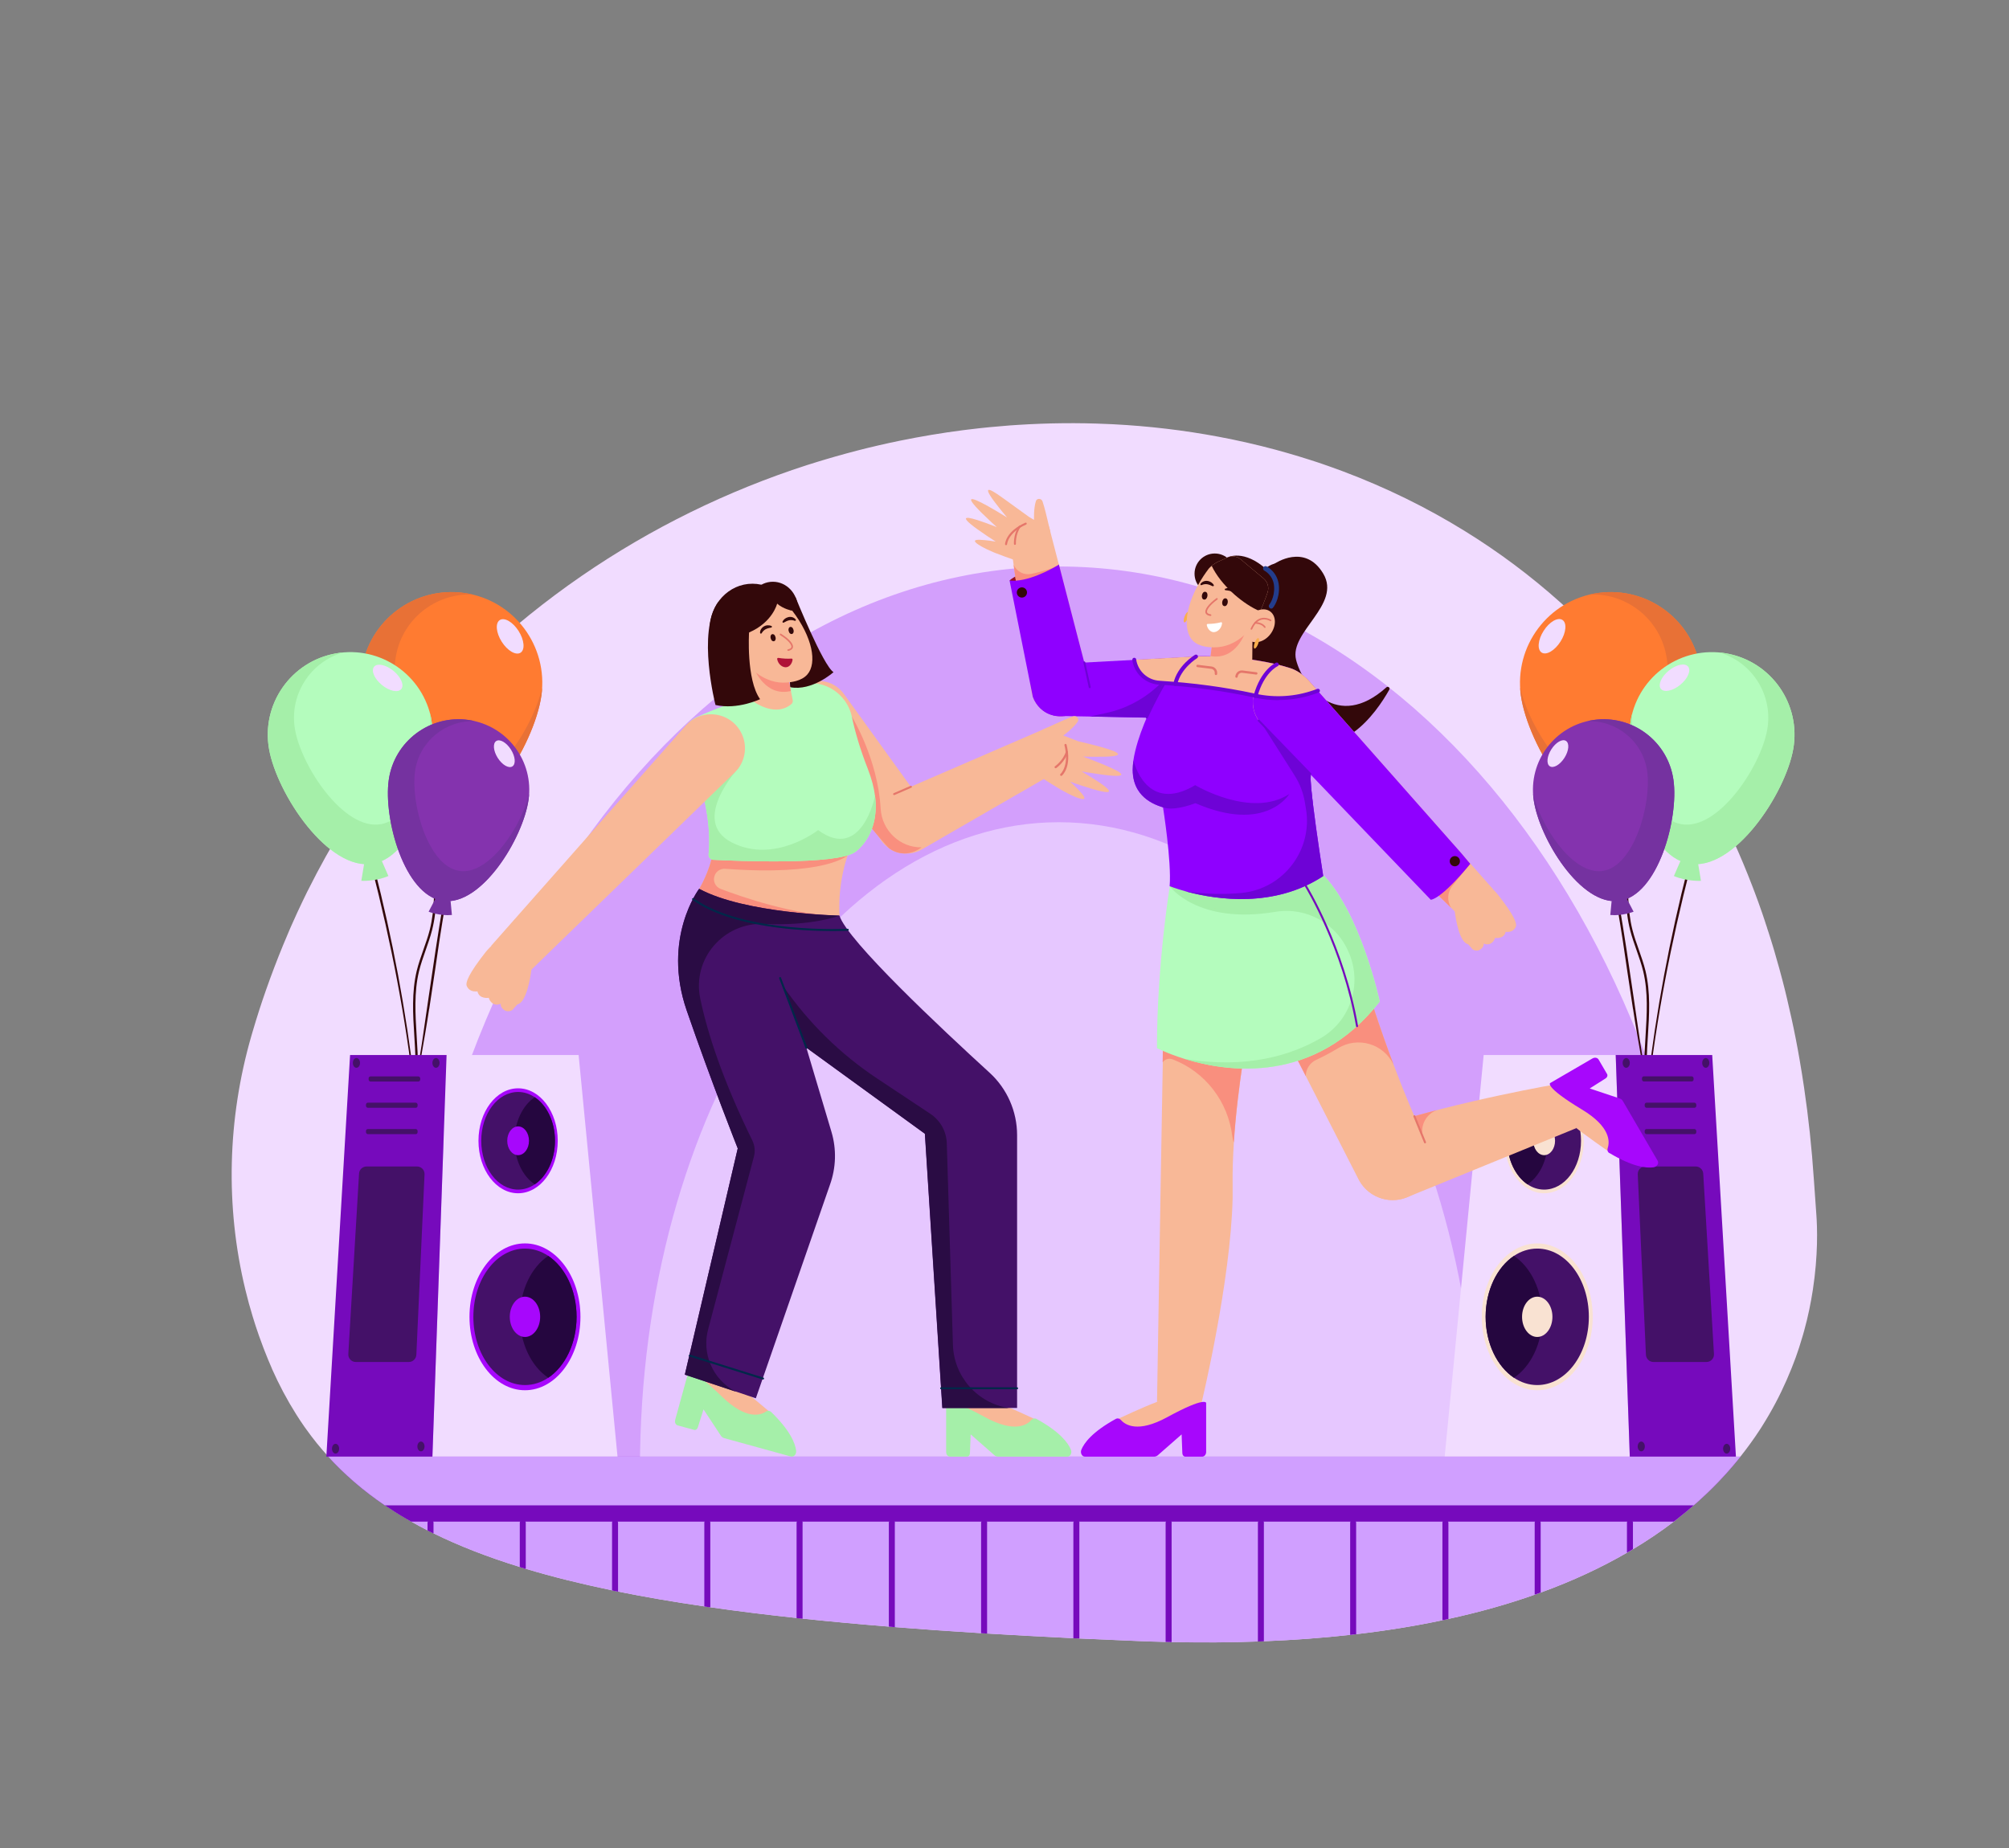 <?xml version="1.0" encoding="UTF-8"?>
<svg id="Camada_1" data-name="Camada 1" xmlns="http://www.w3.org/2000/svg" viewBox="0 0 275.23 253.23">
  <rect x="0" y="0" width="275.23" height="253.23" fill="#808080" stroke="none"/>
  <defs>
    <style>
      .cls-1 {
        fill: #f98f7e;
      }

      .cls-2 {
        fill: #f8b897;
      }

      .cls-3 {
        fill: #faaf4d;
      }

      .cls-4 {
        fill: #f9e2d2;
      }

      .cls-5 {
        fill: #002849;
      }

      .cls-6 {
        fill: #f1dcff;
      }

      .cls-7 {
        fill: #e87136;
      }

      .cls-8 {
        fill: #e5766a;
      }

      .cls-9 {
        fill: #fff;
      }

      .cls-10 {
        fill: #ffaa3f;
      }

      .cls-11 {
        fill: #e6c7ff;
      }

      .cls-12 {
        fill: #ff7b31;
      }

      .cls-13 {
        fill: #7532a0;
      }

      .cls-14 {
        fill: #b4fcbd;
      }

      .cls-15 {
        fill: #8f00ff;
      }

      .cls-16 {
        fill: #33080a;
      }

      .cls-17 {
        fill: #d39ffc;
      }

      .cls-18 {
        fill: #a707fc;
      }

      .cls-19 {
        fill: #a5efa9;
      }

      .cls-20 {
        fill: #af1238;
      }

      .cls-21 {
        fill: #d09fff;
      }

      .cls-22 {
        fill: #25063f;
      }

      .cls-23 {
        fill: #233d8d;
      }

      .cls-24 {
        fill: #441168;
      }

      .cls-25 {
        fill: #98101f;
      }

      .cls-26 {
        fill: #6e03d6;
      }

      .cls-27 {
        fill: #2a0c44;
      }

      .cls-28 {
        fill: #760abc;
      }

      .cls-29 {
        fill: #8433ae;
      }
    </style>
  </defs>
  <g id="Background">
    <path class="cls-6" d="m248.36,176.72c-.27,1.76-.65,3.66-1.2,5.64-.05.2-.11.4-.17.6-.14.48-.29.98-.45,1.47-.03.08-.05.16-.08.25-.04.12-.08.24-.12.36-.21.64-.44,1.28-.7,1.93-.07.2-.15.39-.23.59-.82,2.04-1.81,4.14-3.03,6.24-.33.57-.68,1.15-1.04,1.72-.08.12-.15.24-.23.36-.81,1.24-1.7,2.48-2.68,3.71-1.81,2.28-3.93,4.52-6.4,6.67-.71.62-1.46,1.24-2.23,1.84-.17.13-.33.26-.5.39-1.71,1.31-3.57,2.57-5.59,3.78-.27.16-.55.32-.82.48-3.47,2-7.38,3.85-11.82,5.46-.27.1-.55.2-.82.29-3.6,1.27-7.53,2.39-11.82,3.32-.27.06-.55.12-.82.18-3.67.78-7.61,1.42-11.82,1.91-.27.03-.55.06-.82.09-3.72.42-7.66.71-11.82.88-.27.01-.55.02-.82.03-3.75.14-7.69.16-11.82.08-.27,0-.55-.01-.82-.02-1.3-.03-2.61-.07-3.95-.13-2.68-.11-5.3-.22-7.87-.34-.27-.01-.55-.03-.82-.04-4.08-.2-8.02-.41-11.82-.64-.28-.02-.55-.03-.82-.05-4.1-.25-8.04-.53-11.82-.83-.28-.02-.55-.04-.82-.07-4.13-.33-8.06-.7-11.82-1.09-.28-.03-.55-.06-.82-.09-4.16-.45-8.1-.93-11.82-1.47-.28-.04-.55-.08-.82-.12-4.21-.61-8.15-1.29-11.82-2.03-.28-.06-.55-.11-.82-.17-4.29-.89-8.22-1.87-11.82-2.95-.28-.08-.55-.17-.82-.25-4.42-1.37-8.33-2.89-11.82-4.61-.28-.14-.55-.27-.82-.41-.77-.39-1.52-.79-2.25-1.21-.23-.13-.45-.26-.68-.39-1.02-.59-1.99-1.21-2.92-1.84-2.96-2.01-5.52-4.23-7.75-6.67-1.08-1.18-2.08-2.42-3-3.71-.09-.12-.17-.24-.26-.36-.39-.56-.78-1.14-1.14-1.72-1.23-1.95-2.33-4.02-3.31-6.22,0,0,0-.01,0-.02-.36-.82-.71-1.66-1.04-2.52-.05-.12-.09-.24-.14-.36-.18-.48-.36-.96-.53-1.44l-.1-.28c-.29-.83-.57-1.67-.82-2.51-.38-1.23-.72-2.48-1.02-3.73-2.76-11.4-2.45-23.39.82-34.74.07-.23.13-.46.2-.68.56-1.9,1.16-3.78,1.81-5.62h0c.18-.52.36-1.03.55-1.54.39-1.06.79-2.11,1.2-3.15.19-.47.38-.95.57-1.41.24-.59.49-1.18.74-1.76.09-.22.19-.44.28-.66.05-.12.11-.24.16-.36.26-.58.52-1.15.78-1.73.44-.95.89-1.89,1.35-2.83.05-.1.1-.21.16-.31,6.13-12.27,14.17-22.88,23.53-31.74,0,0,0,0,0,0,4.37-4.13,9.02-7.88,13.9-11.24h0c9.59-6.6,20.03-11.69,30.89-15.2.04-.01.08-.03.13-.04.52-.17,1.04-.33,1.57-.49.31-.1.62-.19.94-.28.08-.02.16-.05.24-.07.35-.1.7-.21,1.06-.31,1.94-.55,3.89-1.06,5.85-1.51.99-.23,1.99-.45,2.98-.65,2.85-.58,5.71-1.06,8.57-1.43.3-.04.6-.08.9-.11,1.86-.23,3.73-.41,5.6-.55.35-.03.7-.05,1.05-.07,4.12-.26,8.23-.31,12.33-.12.24,0,.48.02.71.03,4.88.25,9.73.82,14.5,1.72,2.61.49,5.2,1.08,7.77,1.77,1.06.29,2.12.59,3.17.91.52.16,1.05.32,1.57.49.34.11.68.22,1.02.33.2.07.39.13.59.2.34.11.67.23,1,.35.15.05.3.11.45.16.48.17.97.35,1.45.53,5.79,2.18,11.39,4.9,16.7,8.19,4.58,2.83,8.95,6.08,13.06,9.76,10.99,9.84,20.09,22.71,26.27,38.78.04.1.08.21.12.31.04.09.07.18.1.27.04.1.08.21.12.31.36.95.7,1.9,1.04,2.88.13.37.26.75.38,1.13.04.11.07.21.1.32.03.08.05.16.08.24.04.11.07.22.11.32,0,0,0,.02,0,.03.07.22.15.44.22.66.12.39.25.78.37,1.17.06.2.12.4.18.59.16.51.31,1.02.45,1.54.32,1.08.62,2.18.91,3.29.21.81.42,1.63.61,2.46.21.9.42,1.81.62,2.72.41,1.86.78,3.75,1.11,5.68.22,1.26.42,2.53.61,3.81.6,4.06,1.05,8.26,1.34,12.61.1,1.55.21,3.11.33,4.66.15,1.93.25,5.68-.47,10.4Z"/>
    <path class="cls-17" d="m54.6,201.29h180.88c0-68.3-40.49-123.67-90.44-123.67h0c-49.95,0-90.44,55.37-90.44,123.67h0Z"/>
    <path class="cls-11" d="m87.67,201.29h114.76c0-48.95-25.69-88.63-57.38-88.63h0c-31.69,0-57.38,39.68-57.38,88.63h0Z"/>
  </g>
  <g id="Ballon">
    <g id="Ballon-2" data-name="Ballon">
      <path class="cls-16" d="m58.8,138.26c.58-3.78,1.09-7.25,1.39-9.32.28-1.77.56-3.54.86-5.28l-.31-.05c-.75,4.34-1.41,8.83-2.04,13.17-.34,2.29-.63,4.34-.9,6.17-.17,1.08-.36,2.21-.55,3.42.02-1.49-.08-2.98-.17-4.45-.18-2.93-.37-5.95.32-8.82.24-.98.58-1.95.91-2.89.31-.89.64-1.81.88-2.75.74-2.9.64-5.94.54-8.89-.03-.82-.05-1.66-.06-2.48-.05-4.41.43-8.83,1.41-13.13l-.31-.07c-.99,4.33-1.47,8.77-1.42,13.21,0,.83.04,1.67.06,2.49.09,2.92.19,5.95-.53,8.8-.23.92-.56,1.84-.87,2.72-.33.95-.68,1.92-.92,2.92-.7,2.92-.52,5.96-.33,8.91.14,2.19.28,4.45.05,6.65-1.17-10.01-3.04-20.02-5.55-29.77l-.31.08c2.62,10.18,4.66,20.64,5.82,31.09,0,0,1.51-8.26,2.02-11.72Z"/>
      <g>
        <path class="cls-12" d="m74.17,95.31c-.97,6.8-8.29,18.78-15.09,17.81-6.8-.97-10.49-14.51-9.53-21.31s7.26-11.52,14.06-10.56,11.52,7.26,10.56,14.06Z"/>
        <path class="cls-7" d="m74.17,95.31c-.97,6.8-8.29,18.78-15.09,17.81s-10.49-14.51-9.53-21.31,7.26-11.52,14.06-10.56c.38.05.76.12,1.12.21-5.19-.21-9.8,3.54-10.55,8.8-.8,5.6,2.25,16.77,7.86,17.57,5.27.75,10.92-7.93,12.24-13.63-.02.37-.06.74-.11,1.11Z"/>
        <ellipse class="cls-6" cx="69.89" cy="87.19" rx="1.37" ry="2.65" transform="translate(-35.83 51.01) rotate(-32.39)"/>
        <path class="cls-7" d="m57.76,112.76l-1.18,2.26s1.99.78,4.11.58l-.23-2.46s-1.98-.72-2.7-.38Z"/>
      </g>
      <g>
        <path class="cls-14" d="m59.11,98.68c1.09,6.14-1.84,18.57-7.98,19.66-6.14,1.09-13.18-9.56-14.27-15.7-1.09-6.14,3-12.01,9.15-13.11s12.01,3,13.11,9.15Z"/>
        <path class="cls-19" d="m59.11,98.68c1.09,6.14-1.84,18.57-7.98,19.66s-13.18-9.56-14.27-15.7c-1.09-6.15,3-12.01,9.15-13.11.34-.06.69-.11,1.03-.14-4.55,1.29-7.46,5.84-6.62,10.59.9,5.07,6.7,13.85,11.77,12.95,4.76-.85,7.18-9.95,6.71-15.24.09.32.16.65.22.99Z"/>
        <ellipse class="cls-6" cx="53.11" cy="92.88" rx="1.25" ry="2.41" transform="translate(-52.36 74.9) rotate(-50.56)"/>
        <path class="cls-19" d="m49.88,118.4l-.38,2.29s1.94.11,3.71-.66l-.9-2.06s-1.91-.06-2.44.43Z"/>
      </g>
      <g>
        <path class="cls-29" d="m72.41,109.58c-.75,5.29-6.45,14.61-11.74,13.86-5.29-.75-8.16-11.29-7.41-16.58.75-5.29,5.65-8.97,10.94-8.21s8.97,5.65,8.21,10.94Z"/>
        <path class="cls-13" d="m72.41,109.58c-.75,5.29-6.45,14.61-11.74,13.86-5.29-.75-8.16-11.29-7.41-16.58.75-5.29,5.65-8.97,10.94-8.21.3.04.59.1.87.17-4.04-.16-7.63,2.76-8.21,6.85-.62,4.36,1.75,13.05,6.11,13.67,4.1.58,8.49-6.17,9.52-10.6-.02.29-.04.57-.08.86Z"/>
        <ellipse class="cls-6" cx="69.09" cy="103.27" rx="1.07" ry="2.06" transform="translate(-44.57 53.08) rotate(-32.39)"/>
        <path class="cls-13" d="m59.64,123.16l-.92,1.76s1.55.61,3.19.45l-.18-1.91s-1.54-.56-2.1-.3Z"/>
      </g>
    </g>
    <g id="Ballon-3" data-name="Ballon">
      <path class="cls-16" d="m223.72,138.26c-.58-3.78-1.09-7.25-1.39-9.32-.28-1.77-.56-3.54-.86-5.28l.31-.05c.75,4.34,1.41,8.83,2.04,13.17.34,2.29.63,4.34.9,6.17.17,1.08.36,2.21.55,3.42-.02-1.49.08-2.98.17-4.45.18-2.93.37-5.95-.32-8.82-.24-.98-.58-1.95-.91-2.89-.31-.89-.64-1.81-.88-2.75-.74-2.9-.64-5.94-.54-8.89.03-.82.05-1.66.06-2.48.05-4.41-.43-8.83-1.41-13.13l.31-.07c.99,4.33,1.47,8.77,1.42,13.21,0,.83-.04,1.67-.06,2.49-.09,2.92-.19,5.95.53,8.8.23.92.56,1.84.87,2.72.33.95.68,1.92.92,2.92.7,2.92.52,5.96.33,8.91-.14,2.19-.28,4.45-.05,6.65,1.17-10.01,3.04-20.02,5.55-29.77l.31.08c-2.62,10.18-4.66,20.64-5.82,31.09,0,0-1.51-8.26-2.02-11.72Z"/>
      <g>
        <path class="cls-12" d="m208.36,95.31c.97,6.8,8.29,18.78,15.09,17.81s10.49-14.51,9.53-21.31-7.26-11.52-14.06-10.56c-6.8.97-11.52,7.26-10.56,14.06Z"/>
        <path class="cls-7" d="m208.36,95.31c.97,6.8,8.29,18.78,15.09,17.81s10.49-14.51,9.53-21.31-7.26-11.52-14.06-10.56c-.38.05-.76.12-1.12.21,5.19-.21,9.8,3.54,10.55,8.8.8,5.6-2.25,16.77-7.86,17.57-5.27.75-10.92-7.93-12.24-13.63.02.37.06.74.11,1.11Z"/>
        <ellipse class="cls-6" cx="212.63" cy="87.19" rx="2.65" ry="1.37" transform="translate(25.1 220.02) rotate(-57.61)"/>
        <path class="cls-7" d="m224.77,112.76l1.18,2.26s-1.99.78-4.11.58l.23-2.46s1.98-.72,2.7-.38Z"/>
      </g>
      <g>
        <path class="cls-14" d="m223.42,98.68c-1.09,6.14,1.84,18.57,7.98,19.66s13.18-9.56,14.27-15.7-3-12.01-9.15-13.11c-6.14-1.09-12.01,3-13.11,9.15Z"/>
        <path class="cls-19" d="m223.42,98.68c-1.09,6.14,1.84,18.57,7.98,19.66,6.14,1.09,13.18-9.56,14.27-15.7,1.09-6.15-3-12.01-9.15-13.11-.34-.06-.69-.11-1.03-.14,4.55,1.29,7.46,5.84,6.62,10.59-.9,5.07-6.7,13.85-11.77,12.95-4.76-.85-7.18-9.95-6.71-15.24-.09.32-.16.65-.22.99Z"/>
        <ellipse class="cls-6" cx="229.41" cy="92.88" rx="2.41" ry="1.25" transform="translate(-6.77 166.87) rotate(-39.44)"/>
        <path class="cls-19" d="m232.65,118.4l.38,2.29s-1.94.11-3.71-.66l.9-2.06s1.91-.06,2.44.43Z"/>
      </g>
      <g>
        <path class="cls-29" d="m210.11,109.58c.75,5.29,6.45,14.61,11.74,13.86s8.16-11.29,7.41-16.58-5.65-8.97-10.94-8.21-8.97,5.65-8.21,10.94Z"/>
        <path class="cls-13" d="m210.11,109.58c.75,5.29,6.45,14.61,11.74,13.86s8.16-11.29,7.41-16.58c-.75-5.29-5.65-8.97-10.94-8.21-.3.04-.59.1-.87.17,4.04-.16,7.63,2.76,8.21,6.85.62,4.36-1.75,13.05-6.11,13.67-4.1.58-8.49-6.17-9.52-10.6.02.29.04.57.08.86Z"/>
        <ellipse class="cls-6" cx="213.44" cy="103.27" rx="2.06" ry="1.07" transform="translate(11.89 228.17) rotate(-57.61)"/>
        <path class="cls-13" d="m222.88,123.16l.92,1.76s-1.55.61-3.19.45l.18-1.91s1.54-.56,2.1-.3Z"/>
      </g>
    </g>
  </g>
  <g id="Speaker">
    <g id="Speaker-2" data-name="Speaker">
      <polygon class="cls-6" points="84.6 199.59 59.24 199.59 61.18 144.56 79.27 144.56 84.6 199.59"/>
      <polygon class="cls-28" points="59.24 199.59 44.71 199.59 47.96 144.56 61.18 144.56 59.24 199.59"/>
      <rect class="cls-24" x="50.5" y="147.49" width="7.07" height=".7" rx=".26" ry=".26"/>
      <rect class="cls-24" x="50.14" y="151.09" width="7.07" height=".7" rx=".26" ry=".26"/>
      <rect class="cls-24" x="50.14" y="154.7" width="7.07" height=".7" rx=".26" ry=".26"/>
      <ellipse class="cls-24" cx="57.67" cy="198.19" rx=".49" ry=".67"/>
      <ellipse class="cls-24" cx="59.73" cy="145.64" rx=".49" ry=".67"/>
      <ellipse class="cls-24" cx="48.83" cy="145.64" rx=".49" ry=".67"/>
      <ellipse class="cls-24" cx="45.97" cy="198.5" rx=".49" ry=".67"/>
      <path class="cls-24" d="m56.01,186.62h-7.26c-.6,0-1.07-.5-1.03-1.1l1.47-24.72c.03-.55.49-.97,1.03-.97h6.91c.59,0,1.06.49,1.03,1.08l-1.12,24.72c-.03.55-.48.99-1.03.99Z"/>
      <ellipse class="cls-18" cx="70.98" cy="156.31" rx="5.43" ry="7.19"/>
      <path class="cls-24" d="m76.03,156.31c0,2.61-1.13,4.87-2.77,5.97-.68.46-1.46.72-2.28.72-2.79,0-5.05-2.99-5.05-6.69s2.26-6.69,5.05-6.69c.82,0,1.59.26,2.28.72,1.65,1.1,2.77,3.36,2.77,5.97Z"/>
      <path class="cls-22" d="m76.03,156.31c0,2.61-1.13,4.87-2.77,5.97-1.65-1.1-2.77-3.36-2.77-5.97s1.13-4.87,2.77-5.97c1.65,1.1,2.77,3.36,2.77,5.97Z"/>
      <ellipse class="cls-18" cx="70.98" cy="156.31" rx="1.49" ry="1.97"/>
      <ellipse class="cls-18" cx="71.92" cy="180.43" rx="7.6" ry="10.06"/>
      <path class="cls-24" d="m78.99,180.43c0,3.65-1.58,6.81-3.88,8.35-.96.64-2.04,1-3.19,1-3.9,0-7.07-4.19-7.07-9.35s3.16-9.35,7.07-9.35c1.15,0,2.23.36,3.19,1,2.3,1.54,3.88,4.7,3.88,8.35Z"/>
      <path class="cls-22" d="m78.99,180.43c0,3.65-1.58,6.81-3.88,8.35-2.3-1.54-3.88-4.7-3.88-8.35s1.58-6.81,3.88-8.35c2.3,1.54,3.88,4.7,3.88,8.35Z"/>
      <ellipse class="cls-18" cx="71.92" cy="180.43" rx="2.08" ry="2.76"/>
    </g>
    <g id="Speaker-3" data-name="Speaker">
      <polygon class="cls-6" points="197.92 199.59 223.28 199.59 221.35 144.56 203.26 144.56 197.92 199.59"/>
      <polygon class="cls-28" points="223.28 199.59 237.82 199.59 234.57 144.56 221.35 144.56 223.28 199.59"/>
      <rect class="cls-24" x="224.95" y="147.49" width="7.07" height=".7" rx=".26" ry=".26" transform="translate(456.97 295.67) rotate(-180)"/>
      <rect class="cls-24" x="225.31" y="151.09" width="7.07" height=".7" rx=".26" ry=".26" transform="translate(457.7 302.88) rotate(-180)"/>
      <rect class="cls-24" x="225.31" y="154.7" width="7.07" height=".7" rx=".26" ry=".26" transform="translate(457.7 310.1) rotate(180)"/>
      <ellipse class="cls-24" cx="224.85" cy="198.19" rx=".49" ry=".67"/>
      <ellipse class="cls-24" cx="222.79" cy="145.64" rx=".49" ry=".67"/>
      <ellipse class="cls-24" cx="233.69" cy="145.64" rx=".49" ry=".67"/>
      <ellipse class="cls-24" cx="236.55" cy="198.5" rx=".49" ry=".67"/>
      <path class="cls-24" d="m226.52,186.62h7.26c.6,0,1.07-.5,1.03-1.1l-1.47-24.72c-.03-.55-.49-.97-1.03-.97h-6.91c-.59,0-1.06.49-1.03,1.08l1.12,24.72c.03.55.48.99,1.03.99Z"/>
      <ellipse class="cls-4" cx="211.55" cy="156.31" rx="5.43" ry="7.19"/>
      <path class="cls-24" d="m206.5,156.31c0,2.61,1.13,4.87,2.77,5.97.68.46,1.46.72,2.28.72,2.79,0,5.05-2.99,5.05-6.69,0-3.69-2.26-6.69-5.05-6.69-.82,0-1.59.26-2.28.72-1.65,1.1-2.77,3.36-2.77,5.97Z"/>
      <path class="cls-22" d="m206.5,156.31c0,2.61,1.13,4.87,2.77,5.97,1.65-1.1,2.77-3.36,2.77-5.97s-1.13-4.87-2.77-5.97c-1.65,1.1-2.77,3.36-2.77,5.97Z"/>
      <ellipse class="cls-4" cx="211.55" cy="156.31" rx="1.49" ry="1.97"/>
      <ellipse class="cls-4" cx="210.6" cy="180.43" rx="7.6" ry="10.06"/>
      <path class="cls-24" d="m203.53,180.43c0,3.65,1.58,6.81,3.88,8.35.96.64,2.04,1,3.19,1,3.9,0,7.07-4.19,7.07-9.35,0-5.17-3.16-9.35-7.07-9.35-1.15,0-2.23.36-3.19,1-2.3,1.54-3.88,4.7-3.88,8.35Z"/>
      <path class="cls-22" d="m203.53,180.43c0,3.65,1.58,6.81,3.88,8.35,2.3-1.54,3.88-4.7,3.88-8.35s-1.58-6.81-3.88-8.35c-2.3,1.54-3.88,4.7-3.88,8.35Z"/>
      <ellipse class="cls-4" cx="210.6" cy="180.43" rx="2.08" ry="2.76"/>
    </g>
  </g>
  <g id="Base">
    <path class="cls-21" d="m55.64,208.11h174.16c-.17.13-.33.26-.5.39-1.71,1.31-3.57,2.57-5.59,3.78-.27.16-.55.32-.82.48-3.47,2-7.38,3.85-11.82,5.46-.27.1-.55.2-.82.29-3.6,1.27-7.53,2.39-11.82,3.32-.27.06-.55.12-.82.18-3.67.78-7.61,1.42-11.82,1.91-.27.03-.55.06-.82.09-3.72.42-7.66.71-11.82.88-.27.01-.55.02-.82.03-3.75.14-7.69.16-11.82.08-.27,0-.55-.01-.82-.02-1.3-.03-2.61-.07-3.95-.13-2.68-.11-5.3-.22-7.87-.34-.27-.01-.55-.03-.82-.04-4.08-.2-8.02-.41-11.82-.64-.28-.02-.55-.03-.82-.05-4.1-.25-8.04-.53-11.82-.83-.28-.02-.55-.04-.82-.07-4.13-.33-8.06-.7-11.82-1.09-.28-.03-.55-.06-.82-.09-4.16-.45-8.1-.93-11.82-1.47-.28-.04-.55-.08-.82-.12-4.21-.61-8.15-1.29-11.82-2.03-.28-.06-.55-.11-.82-.17-4.29-.89-8.22-1.87-11.82-2.95-.28-.08-.55-.17-.82-.25-4.42-1.37-8.33-2.89-11.82-4.61-.28-.14-.55-.27-.82-.41-.77-.39-1.52-.79-2.25-1.21-.23-.13-.45-.26-.68-.39Z"/>
    <path class="cls-28" d="m223.71,208.66v3.61c-.27.16-.55.32-.82.48v-4.1c0-.06.01-.11.03-.16.06-.15.21-.25.38-.25s.31.1.38.25c.02.05.04.11.04.16Z"/>
    <path class="cls-28" d="m211.07,208.66v9.55c-.27.1-.55.2-.82.29v-9.85c0-.06.01-.11.03-.16.06-.15.21-.25.38-.25s.31.1.38.25c.02.05.03.11.03.16Z"/>
    <path class="cls-28" d="m198.43,208.66v13.17c-.27.06-.55.12-.82.18v-13.35c0-.06.01-.11.03-.16.06-.15.21-.25.38-.25s.31.1.38.25c.02.05.03.11.03.16Z"/>
    <path class="cls-28" d="m185.79,208.66v15.26c-.27.03-.55.06-.82.09v-15.35c0-.06.01-.11.03-.16.06-.15.21-.25.38-.25s.31.1.38.25c.02.05.03.11.03.16Z"/>
    <path class="cls-28" d="m173.15,208.66v16.23c-.27.01-.55.02-.82.03v-16.26c0-.06.01-.11.04-.16.06-.15.21-.25.38-.25s.31.1.38.25c.02.05.03.11.03.16Z"/>
    <path class="cls-28" d="m160.51,208.66v16.34c-.27,0-.55-.01-.82-.02v-16.32c0-.06.01-.11.04-.16.06-.15.21-.25.38-.25s.31.1.38.25c.02.05.04.11.04.16Z"/>
    <path class="cls-28" d="m147.87,208.66v15.85c-.27-.01-.55-.03-.82-.04v-15.81c0-.06.01-.11.04-.16.06-.15.21-.25.38-.25s.31.1.38.25c.02.05.04.11.04.16Z"/>
    <path class="cls-28" d="m135.23,208.66v15.17c-.28-.02-.55-.03-.82-.05v-15.12c0-.06.01-.11.04-.16.06-.15.21-.25.38-.25s.31.1.38.25c.02.05.04.11.04.16Z"/>
    <path class="cls-28" d="m122.59,208.66v14.29c-.28-.02-.55-.04-.82-.07v-14.23c0-.06.01-.11.04-.16.06-.15.21-.25.38-.25s.31.1.38.25c.02.05.04.11.04.16Z"/>
    <path class="cls-28" d="m109.95,208.66v13.14c-.28-.03-.55-.06-.82-.09v-13.05c0-.06.01-.11.04-.16.06-.15.21-.25.38-.25s.31.1.38.25c.02.05.04.11.04.16Z"/>
    <path class="cls-28" d="m97.31,208.66v11.58c-.28-.04-.55-.08-.82-.12v-11.47c0-.06.01-.11.03-.16.06-.15.21-.25.38-.25s.31.1.38.25c.02.05.04.11.04.16Z"/>
    <path class="cls-28" d="m84.67,208.66v9.43c-.28-.06-.55-.11-.82-.17v-9.26c0-.06.01-.11.03-.16.06-.15.21-.25.38-.25s.31.1.38.25c.02.05.03.11.03.16Z"/>
    <path class="cls-28" d="m72.03,208.66v6.31c-.28-.08-.55-.17-.82-.25v-6.06c0-.06.01-.11.03-.16.06-.15.21-.25.38-.25s.31.1.38.25c.02.05.03.11.03.16Z"/>
    <path class="cls-28" d="m59.39,208.66v1.46c-.28-.14-.55-.27-.82-.41v-1.04c0-.06.01-.11.04-.16.06-.15.21-.25.38-.25s.31.1.38.25c.02.05.03.11.03.16Z"/>
    <path class="cls-28" d="m238.44,199.59c-1.81,2.28-3.93,4.52-6.4,6.67-.71.62-1.46,1.24-2.23,1.84-.17.13-.33.26-.5.39H56.32c-.23-.13-.45-.26-.68-.39-1.02-.59-1.99-1.21-2.92-1.84-2.96-2.01-5.52-4.23-7.75-6.67h193.46Z"/>
    <path class="cls-21" d="m238.44,199.59c-1.81,2.28-3.93,4.52-6.4,6.67H52.72c-2.96-2.01-5.52-4.23-7.75-6.67h193.46Z"/>
  </g>
  <g id="Long_Hair_Woman_Dancing" data-name="Long Hair Woman Dancing">
    <path class="cls-2" d="m189.21,154.31c10.93-3.53,24.2-5.79,24.17-5.78l2.59,6.04c-.13.05-15.28,6.24-23.21,9.48-2.62,1.07-5.62-.16-6.73-2.76h0c-1.2-2.81.27-6.05,3.18-6.98Z"/>
    <path class="cls-1" d="m196.79,152.13h0c-1.46.56-2.25,2.14-1.85,3.64l.05.2-1.24-3.03,3.03-.82Z"/>
    <path class="cls-2" d="m193.27,163.82c-.79.42-1.64.62-2.47.62-1.92,0-3.77-1.05-4.7-2.88-2.15-4.22-4.98-9.76-7.21-14.12-1.22-2.38-2.25-4.41-2.9-5.67,2.5-2.06,8.21-6.75,10.65-8.76.82,2.99,2.36,7.77,4.27,12.84h0c1.39,3.71,2.99,7.58,4.65,11.03,1.23,2.55.22,5.61-2.28,6.94Z"/>
    <path class="cls-1" d="m190.9,145.86h0c-1.36-2.86-4.88-3.88-7.58-2.24-1.13.69-2.21,1.23-3.02,1.61-.86.4-1.41,1.27-1.41,2.22h0s0,0,0,0c-1.22-2.38-2.25-4.41-2.9-5.67,2.5-2.06,8.21-6.75,10.65-8.76.82,2.99,2.36,7.77,4.27,12.84Z"/>
    <path class="cls-2" d="m172,135.85s-.14.63-.35,1.73c-.67,3.39-2.11,11.28-2.61,18.95h0c-.13,2-.2,3.99-.17,5.87,0,.51,0,1.04,0,1.57,0,.05,0,.09,0,.14-.25,11.48-4.23,27.98-4.23,27.98h-6.13l.47-27.98v-.14s.32-18.42.32-18.42l.12-7.16,7.86-1.58,4.74-.96Z"/>
    <path class="cls-1" d="m171.64,137.58c-.67,3.39-2.11,11.28-2.61,18.95-.09-.2-.16-.5-.21-.88-.59-4.72-3.68-8.76-8.12-10.48-.02,0-.04-.02-.06-.02-.49-.19-1.05-.03-1.36.41l.12-7.16,7.86-1.58,4.39.77Z"/>
    <path class="cls-14" d="m189.01,137.25c-8.89,11.35-20.74,9.69-26.72,7.84,0,0,0,0,0,0-2.35-.73-3.79-1.48-3.79-1.48,0-11.49,1.76-22.19,1.76-22.19,0,0,17.7-2.27,20.39-1.74l.37-.06c5.34,5.18,8.01,17.62,8.01,17.62Z"/>
    <path class="cls-19" d="m189.01,137.25c-8.89,11.35-20.74,9.69-26.72,7.84,8.52,1.41,14.63-.52,18.64-2.84,3.99-2.31,5.68-7.2,3.96-11.48-.02-.06-.05-.12-.08-.19-1.63-4.01-5.82-6.36-10.09-5.64-10.71,1.79-14.48-3.52-14.48-3.52,0,0,17.7-2.27,20.39-1.74l.37-.06c5.34,5.18,8.01,17.62,8.01,17.62Z"/>
    <path class="cls-25" d="m138.31,79.54s1.19-1.38,6.76-2.19c0,0-2.55,5.22-6.76,2.19Z"/>
    <path class="cls-2" d="m144.27,98.02c-1.31-.34-2.34-1.3-2.78-2.54h0c-.09-.26-.16-.52-.2-.8l-.09-.62-.88-6.3-.92-6.54-.23-1.67-.31-2.2h0s-.56-4-.56-4l5.41-1.2,1.35,5.2h0s2.43,9.38,2.43,9.38l1.66,6.39c.77,2.96-1.92,5.66-4.88,4.9Z"/>
    <path class="cls-1" d="m144.77,77.53l-.88,3.68s-2.86.04-4.49.02l-.23-1.67-.31-2.2h0c.4.95,1.42,1.49,2.43,1.27,1.23-.26,2.77-.66,3.48-1.1Z"/>
    <path class="cls-15" d="m163.86,89.95l-3.72,8.44-1.73-.03-3.12-.06-6-.12h0l-2.17-.04-1.85-.04c-.44.03-.87-.03-1.28-.16-.66-.21-1.25-.61-1.7-1.16-1.78-2.19-.42-5.49,2.39-5.79l19.19-1.03Z"/>
    <path class="cls-26" d="m159.95,92.59l-1.54,5.76-3.12-.06-6-.12,2.14-.45c3.34-.7,6.34-2.51,8.53-5.13h0Z"/>
    <path class="cls-2" d="m133.57,74.12c-.08.33,1.53,1.13,2.54,1.55.13.05.25.1.38.15.39.15.81.31,1.25.47.39.14.79.28,1.18.42h0c1.72.46,1.75.55,2.35.65l2.24-3.8.39-.66c-.21-.86-.62-2.69-.85-3.46-.08-.26-.15-.51-.22-.72-.07-.22-.25-.34-.43-.36-.2-.02-.41.07-.48.29-.33,1.01-.26,2.58-.26,2.58l-.68-.4s-2.87-2.07-3.53-2.55c-1.24-.9-1.92-1.28-2.06-1.13-.16.17.33.98,1.5,2.44.12.15.24.3.37.46.21.26.45.55.7.85-2.06-1.27-3.46-2.05-4.23-2.36-.39-.16-.61-.19-.68-.11-.16.22.76,1.25,2.78,3.13.23.21.47.43.72.66-1.12-.44-2.01-.76-2.68-.97-.95-.3-1.46-.37-1.53-.22-.11.24.82,1.02,2.82,2.36.38.25.79.53,1.25.82-.61-.1-1.1-.17-1.48-.2-1.13-.12-1.35,0-1.37.11Z"/>
    <path class="cls-8" d="m137.89,74.68s-.05.02-.07.02c-.08,0-.13-.07-.13-.14,0-.07.1-1.74,2.78-2.94.07-.03.15,0,.18.07.03.07,0,.15-.07.18-2.52,1.13-2.61,2.68-2.61,2.7,0,.05-.03.09-.07.11Z"/>
    <path class="cls-8" d="m139.11,74.64s-.04.02-.06.02c-.08,0-.14-.05-.14-.13,0-.06-.07-1.39.67-2.44.04-.06.13-.08.19-.03s.08.13.03.19c-.69.97-.63,2.26-.62,2.27,0,.05-.03.1-.07.13Z"/>
    <path class="cls-10" d="m165.99,124.33c.08.02.16.04.24.06-.08-.02-.16-.04-.24-.06Z"/>
    <path class="cls-10" d="m166.35,124.42c.08.01.17.03.26.04-.09,0-.17-.02-.26-.04Z"/>
    <path class="cls-16" d="m174.63,77.23s4.14-2.87,6.66,1.38-4.68,7.98-3.73,11.79c.9,3.61,5.61,9.85,12.37,3.78.22-.2.55.06.4.32-1.82,3.24-6.84,10.43-13.7,6.13-8.7-5.46-5.71-21.31-2-23.39Z"/>
    <path class="cls-15" d="m181.28,120.04c-6.69,4.4-14.57,3.22-18.52,2.18l-.33-.09c-1.37-.38-2.19-.71-2.19-.71.28-3.38-.91-10.81-.91-10.81l6.32-6.32,10.02-.71,1.35-.1,2.4-.17h.1s.18,1.24.07,2.81c0,.1-.01.21-.02.31h0c-.05.51.09,1.9.29,3.61.49,4.08,1.42,9.99,1.42,9.99Z"/>
    <path class="cls-15" d="m179.42,103.32c-.02.67,0,1.36.04,2.04.02.23.04.46.06.69.01.13.03.26.04.39h0c-.05.51.09,1.9.29,3.61-.27.28-.59.52-.95.74-4.99,3-17.45.21-17.45.21-.34-.03-.93-.09-1.62-.25-.16-.04-.33-.08-.51-.13-.22-.06-.45-.14-.67-.23-1.04-.4-2.11-1.07-2.78-2.18-.43-.71-.7-1.61-.7-2.73,0-.4.04-.83.1-1.28.12-.82.34-1.71.62-2.63.98-3.16,2.77-6.67,4.05-8.99.92-1.66,2.67-2.69,4.56-2.68.22,0,.45,0,.69,0,1.97.04,4.5.18,7.07.59,0,0,0,0,0,0,1.51.24,3.02.58,4.45,1.03.22.07.43.15.63.25,2.17,1.03,3.39,3.45,2.83,5.85-.27,1.15-.52,2.5-.66,3.93-.06.57-.09,1.15-.11,1.74Z"/>
    <path class="cls-26" d="m181.28,120.04c-6.69,4.4-14.57,3.22-18.52,2.18l-.33-.09c2.87.42,5.44.43,7.67.22,5.73-.56,9.78-5.88,8.81-11.56h0s-.15-.89-.15-.89c-.22-1.3-.7-2.55-1.41-3.66l-1.68-2.65-2.69-4.24,4.04,4.15,2.5,2.57.07.07c0,.1-.01.21-.02.31h0c-.05.51.09,1.9.29,3.61.49,4.08,1.42,9.99,1.42,9.99Z"/>
    <path class="cls-10" d="m162.28,116.67c0-.14.02-.28.02-.43,0,.15-.01.29-.02.43Z"/>
    <path class="cls-2" d="m204.51,121.77l-4.09,4.19-1.62-1.57-2.98-2.89-.04-.03-21.68-21.02-1.14-1.1c-.2-.19-.38-.4-.53-.63l-.12-.17c-.77-1.22-.91-2.77-.31-4.13.75-1.7,2.38-2.62,4.03-2.62,1.19,0,2.38.47,3.27,1.47l20.97,23.73h0s4.21,4.77,4.21,4.77Z"/>
    <path class="cls-2" d="m197.81,122.82l1.21,1.44c.15.16.24.35.27.56.13,1.05.64,4.31,1.83,4.55l.46.51c.2.37.81.48,1.17.25.31-.19.63-.59.48-.92l-.02.04c.1.06.38.19.72.13.41-.08.76-.41.88-.87,0,0,1.24.21,1.46-.83.17.02.73.07,1.12-.3,0,0,.18-.17.28-.41.07-.19.24-.82-1.81-3.54-.52-.69-.78-1.04-1.18-1.44-.47-.48-.69-.6-1.07-1.08-.17-.21-1.12-1.16-1.12-1.16l-1.07-1.41-3.62,4.47Z"/>
    <path class="cls-1" d="m198.81,124.39h0s-2.98-2.89-2.98-2.89l-.04-.03,2.8-2.06,2.84-1.07-2.45,3.03c-.7.86-.77,2.08-.18,3.02Z"/>
    <path class="cls-15" d="m144.27,98.02c-1.31-.34-2.34-1.3-2.78-2.54h0s-.28-1.42-.28-1.42l-2.9-14.52c.28.03.57.04.87.02,2.67-.17,5.89-2.2,5.89-2.2h0s2.43,9.38,2.43,9.38l1.66,6.39c.77,2.96-1.92,5.66-4.88,4.9Z"/>
    <path class="cls-15" d="m201.43,118.35s-2.61,3.27-4.47,4.5c-.35.23-.67.39-.94.44l-21.91-22.84-1.67-1.73-.12-.17c-.77-1.22-.91-2.77-.31-4.13.75-1.7,2.38-2.62,4.03-2.62,1.19,0,2.38.47,3.27,1.47l20.97,23.73,1.13,1.35Z"/>
    <path class="cls-2" d="m163.86,89.95h0s-1.7,3.87-1.7,3.87c-.94-.09-1.86-.16-2.75-.22-.19-.01-.37-.02-.56-.04-1.73-.1-3.17-1.38-3.45-3.1v-.06s8.46-.46,8.46-.46Z"/>
    <path class="cls-2" d="m180.06,94.84c-2.58.9-5.37,1.08-8.04.51-.09-.02-.18-.04-.27-.06-1.92-.41-3.97-.77-6.14-1.07-1.18-.16-2.32-.29-3.44-.4-.94-.09-1.86-.16-2.75-.22.19-.35.37-.69.54-1,.81-1.47,2.27-2.44,3.91-2.64.22-.03.43-.04.66-.04.22,0,.45,0,.69,0,1.97.04,4.5.18,7.07.59,0,0,0,0,0,0,1.51.24,3.02.58,4.45,1.03.22.07.43.15.63.25.44.21.85.48,1.21.8.69.61,1.2,1.38,1.49,2.25Z"/>
    <circle class="cls-16" cx="175.4" cy="80.22" r="3.09"/>
    <path class="cls-16" d="m168.16,76.38s2.22-1.23,5.44,1.72-.48,6.18-.48,6.18l-4.97-7.89Z"/>
    <path class="cls-2" d="m171.37,90.75c-.72.61-3.28,2.53-5.45.95-.17-.12-.25-.33-.23-.53l.23-1.8.12-.99,5.57-2.87-.03,2.73-.02,2.09c0,.16-.07.32-.2.43Z"/>
    <path class="cls-1" d="m166.04,88.37l-.19,1.53c3.53.59,4.75-3.29,4.75-3.29l-4.56,1.76Z"/>
    <circle class="cls-16" cx="166.42" cy="78.61" r="2.77"/>
    <ellipse class="cls-3" cx="162.51" cy="84.56" rx=".76" ry=".25" transform="translate(26.57 207.36) rotate(-69.58)"/>
    <path class="cls-2" d="m172.62,83.76c-.11.24-.23.48-.35.71-.04.08-.08.16-.12.24l-.57,1.07c-.21.31-2.12,2.95-5.26,2.92-.49,0-2-.02-2.89-.9-1.47-1.46-1.07-5.06,1.44-8.86.22-.34.47-.68.73-1.03.12-.14.26-.26.4-.38.29-.24.61-.45.96-.6l1.19-.54c.61-.28,1.32-.18,1.83.25l3.15,2.64c.55.47.76,1.23.52,1.91l-.25.71c-.23.64-.48,1.26-.77,1.87Z"/>
    <path class="cls-16" d="m172.62,83.76c-1.13-.49-2.37-1.29-3.54-2.33-1.42-1.26-2.49-2.65-3.08-3.9.29-.24.61-.45.96-.6l1.19-.54c.61-.28,1.32-.18,1.83.25l3.15,2.64c.55.47.76,1.23.52,1.91l-.25.71c-.23.64-.48,1.26-.77,1.87Z"/>
    <ellipse class="cls-2" cx="172.57" cy="85.75" rx="2.44" ry="1.87" transform="translate(.65 172.8) rotate(-53.28)"/>
    <ellipse class="cls-3" cx="172.13" cy="88.14" rx=".76" ry=".25" transform="translate(29.47 218.71) rotate(-69.58)"/>
    <path class="cls-8" d="m171.43,86.28s-.02,0-.03,0c-.06-.02-.08-.09-.06-.15.34-.76.79-1.24,1.35-1.41.75-.23,1.41.18,1.44.2.05.03.07.1.03.15-.03.05-.1.07-.15.03,0,0-.6-.37-1.25-.17-.49.15-.9.58-1.21,1.28-.02.05-.07.07-.11.07Z"/>
    <path class="cls-8" d="m173.26,86.03s-.06-.02-.08-.05c-.34-.52-1.21-.53-1.22-.53-.06,0-.11-.05-.11-.11,0-.06.05-.11.11-.11.04,0,1,.01,1.41.64.03.05.02.12-.03.15-.02.01-.05.02-.07.02Z"/>
    <path class="cls-8" d="m165.81,84.4s0,0,0,0c-.34-.06-.55-.18-.64-.37-.21-.46.34-1.22,1.47-2.06.05-.04.12-.03.16.02.04.05.03.12-.02.16-1.15.84-1.53,1.51-1.4,1.78.07.15.3.21.48.24.06.01.1.07.09.13,0,.06-.06.1-.12.09Z"/>
    <path class="cls-9" d="m167.25,85.26c.09-.03.18.05.17.15-.08.78-.73,1.27-1.24,1.2-.38-.06-.74-.44-.85-.95-.02-.09.04-.17.13-.17.53,0,1.26-.08,1.79-.22Z"/>
    <path class="cls-16" d="m167.86,80.67c.16-.08.32-.12.5-.13.17,0,.36.03.52.1.17.08.32.2.42.35.11.15.17.32.18.49,0,.06-.05.12-.11.12-.04,0-.08-.02-.1-.05h0c-.09-.12-.17-.22-.27-.31-.1-.08-.2-.15-.31-.2-.11-.05-.23-.09-.37-.11-.13-.03-.27-.04-.42-.06h-.01c-.06,0-.11-.07-.1-.13,0-.04.03-.07.06-.09Z"/>
    <path class="cls-16" d="m166.13,80.32c-.13-.06-.26-.12-.39-.17-.13-.05-.25-.08-.37-.1-.12-.02-.24-.01-.37,0-.12.02-.25.06-.39.12h0c-.06.03-.13,0-.15-.06-.01-.04,0-.08.01-.11.1-.14.24-.26.41-.33.17-.07.36-.1.54-.07.18.02.35.09.5.18.15.1.27.21.36.37.03.06.01.13-.04.16-.03.02-.07.02-.1,0h-.01Z"/>
    <path class="cls-23" d="m174.12,83.38c-.06,0-.12-.03-.18-.08-.14-.12-.16-.33-.04-.47,0,0,.76-.94.65-2.5-.11-1.52-1.32-2.14-1.33-2.14-.16-.08-.23-.28-.15-.44.08-.16.28-.23.44-.15.06.03,1.56.79,1.7,2.69.13,1.84-.77,2.93-.81,2.98-.07.09-.18.13-.29.12Z"/>
    <path class="cls-2" d="m180.56,94.66c-.13.05-.26.09-.39.14-.04.01-.07.03-.11.04-2.58.9-5.37,1.08-8.04.51-.09-.02-.18-.04-.27-.06.06-.3.16-.59.28-.87.75-1.7,2.38-2.62,4.03-2.62.88,0,1.76.26,2.51.8.27.19.52.42.76.68l1.23,1.39Z"/>
    <path class="cls-26" d="m175.13,95.94c-1.06,0-2.13-.11-3.17-.34-.09-.02-.18-.04-.27-.06-2.02-.43-4.08-.79-6.13-1.07-1.11-.15-2.27-.29-3.43-.4-.93-.09-1.85-.16-2.74-.22-.19-.01-.37-.02-.56-.03-1.87-.11-3.4-1.47-3.7-3.32v-.06c-.03-.15.07-.29.22-.31.15-.02.28.08.31.22v.06c.27,1.59,1.59,2.78,3.21,2.87.19.01.37.02.56.04.89.06,1.82.13,2.76.22,1.17.11,2.33.25,3.45.4,2.06.28,4.14.64,6.16,1.07.09.02.18.04.27.06,2.62.56,5.35.39,7.9-.5.04-.01.07-.02.11-.04l.39-.14c.14-.05.29.02.34.16.05.14-.02.29-.16.34l-.39.14s-.08.03-.12.04c-1.62.57-3.31.85-5.01.85Z"/>
    <path class="cls-26" d="m179.52,106.18s-.07-.01-.1-.04l-7.08-7.32c-.05-.05-.05-.14,0-.19.05-.05.14-.05.19,0l7.08,7.32c.05.05.05.14,0,.19-.03.03-.06.04-.09.04Z"/>
    <path class="cls-26" d="m157.12,98.46s-.04,0-.06-.01c-.07-.03-.1-.11-.07-.18.01-.03,1.27-2.8,2.51-4.83.04-.06.12-.08.19-.04.06.04.08.12.04.19-1.23,2.01-2.48,4.77-2.49,4.8-.02.05-.07.08-.12.08Z"/>
    <path class="cls-26" d="m149.29,94.3c-.06,0-.12-.04-.13-.11l-.74-3.4c-.02-.07.03-.14.1-.16.07-.02.14.03.16.1l.74,3.4c.02.07-.03.14-.1.16,0,0-.02,0-.03,0Z"/>
    <path class="cls-26" d="m176.63,108.8s-3.2,5.44-12.86,1.25c0,0-2.37.94-3.92.7-.18-.03-.35-.07-.51-.13-.17-.07-.4-.14-.67-.23-1.04-.4-2.11-1.07-2.78-2.18-.43-.71-.7-1.61-.7-2.73,0-.4.04-.83.1-1.28.03.14,1.74,7.38,8.45,3.38,0,0,7.7,4.61,12.9,1.21Z"/>
    <path class="cls-8" d="m166.57,92.5c-.08,0-.15-.08-.15-.17v-.11c.01-.3-.2-.54-.49-.58l-1.89-.23c-.09-.01-.15-.09-.14-.18.01-.09.09-.15.18-.14l1.89.23c.46.06.8.45.78.91v.11c0,.09-.08.16-.17.16,0,0,0,0-.01,0Z"/>
    <path class="cls-8" d="m169.38,92.86s-.01,0-.02,0c-.09-.02-.14-.1-.12-.19l.02-.11c.1-.45.52-.75.98-.69l1.89.24c.09.01.15.09.14.18-.01.09-.09.15-.18.14l-1.89-.24c-.3-.04-.56.15-.62.44l-.02.11c-.02.08-.09.13-.17.13Z"/>
    <circle class="cls-16" cx="140" cy="81.18" r=".7"/>
    <circle class="cls-16" cx="199.31" cy="118" r=".7"/>
    <path class="cls-28" d="m185.91,140.74c-.06,0-.12-.05-.13-.11-1.84-10.75-6.96-19.1-7.01-19.18-.04-.06-.02-.15.04-.19.06-.04.15-.02.19.04.05.08,5.2,8.48,7.05,19.28.01.07-.04.14-.11.16,0,0-.02,0-.02,0Z"/>
    <path class="cls-2" d="m153.26,194.37s3.34-1.57,5.23-2.28,6.13,0,6.13,0l-6.59,4.1-2.39-.34-2.38-.93v-.54Z"/>
    <path class="cls-18" d="m152.86,194.42c.24-.13.51-.07.7.14.59.68,2.3,1.83,6.35-.38,5.33-2.91,5.33-1.94,5.33-1.94v6.7c0,.36-.24.65-.54.65h-2.32c-.21,0-.39-.2-.4-.46l-.1-2.59-3.25,2.85c-.15.13-.33.2-.51.2h-9.49c-.4,0-.66-.5-.49-.94.37-.92,1.48-2.45,4.72-4.23Z"/>
    <path class="cls-2" d="m220.23,157.68s-3.03-2.1-4.6-3.37-3.08-5.29-3.08-5.29l6.86,3.63.9,2.24.4,2.52-.47.27Z"/>
    <path class="cls-18" d="m220.48,158c-.23-.14-.32-.41-.23-.68.29-.85.43-2.91-3.52-5.29-5.2-3.14-4.36-3.63-4.36-3.63l5.79-3.37c.31-.18.68-.12.84.14l1.17,2c.11.19.02.44-.19.58l-2.19,1.39,4.1,1.37c.19.06.34.18.43.34l4.78,8.2c.2.35-.1.83-.57.89-.98.14-2.86-.05-6.03-1.95Z"/>
    <path class="cls-8" d="m195.22,156.66c-.05,0-.1-.03-.12-.08l-1.46-3.58c-.03-.07,0-.15.07-.18.07-.03.15,0,.18.07l1.46,3.58c.03.07,0,.15-.07.18-.02,0-.03,0-.05,0Z"/>
    <path class="cls-26" d="m172.01,95.61s-.05,0-.07,0c-.14-.04-.23-.19-.19-.33.99-3.55,2.97-4.44,3.06-4.48.14-.06.3,0,.35.14.06.14,0,.29-.14.35-.03.01-1.84.86-2.75,4.13-.03.12-.14.2-.26.2Z"/>
    <path class="cls-26" d="m161.02,93.98s-.04,0-.06,0c-.15-.03-.24-.17-.21-.32.53-2.45,2.86-3.88,2.96-3.93.13-.08.29-.04.37.09s.04.29-.09.37c-.02.01-2.23,1.37-2.71,3.59-.03.13-.14.21-.26.21Z"/>
    <ellipse class="cls-16" cx="167.81" cy="82.51" rx=".54" ry=".38" transform="translate(56.61 232.85) rotate(-79.69)"/>
    <ellipse class="cls-16" cx="165.03" cy="81.61" rx=".54" ry=".38" transform="translate(55.21 229.38) rotate(-79.69)"/>
  </g>
  <g id="Short_Hair_Woman_dancing" data-name="Short Hair Woman dancing">
    <path class="cls-2" d="m95.79,121.78c4.22,3.73,16.49,3.72,18.83,3.68.25,0,.39,0,.39,0-.25-4.61,1.09-8.17,1.12-8.26h0s0,0,0,0h-.03c-.33-.05-2.71-.39-5.65-.69-1.82-.19-3.86-.37-5.77-.47-2.91-.15-5.52-.11-6.57.39-.29.14-.46.31-.49.52-.34,2.36-1.82,4.85-1.82,4.85Z"/>
    <path class="cls-1" d="m95.79,121.78c4.22,3.73,16.49,3.72,18.83,3.68h.02c-5.87-.09-12.95-2.54-15.91-3.66-.77-.29-1.13-1.17-.79-1.92h0c.25-.55.81-.88,1.41-.84,13.65,1.02,16.7-1.77,16.78-1.85h0s0,0,0,0h-.03s-5.65-.69-5.65-.69l-4.48-.55-1.29.08-6.57.39c-.29.14-.46.31-.49.52-.34,2.36-1.82,4.85-1.82,4.85Z"/>
    <path class="cls-2" d="m141.61,194.37s-3.34-1.57-5.23-2.28-6.13,0-6.13,0l6.59,4.1,2.39-.34,2.38-.93v-.54Z"/>
    <path class="cls-19" d="m142,194.42c-.24-.13-.51-.07-.7.14-.59.68-2.3,1.83-6.35-.38-5.33-2.91-5.33-1.94-5.33-1.94v6.7c0,.36.24.65.54.65h2.32c.21,0,.39-.2.4-.46l.1-2.59,3.25,2.85c.15.13.33.2.51.2h9.49c.4,0,.66-.5.49-.94-.37-.92-1.48-2.45-4.72-4.23Z"/>
    <path class="cls-2" d="m105.27,193.31s-2.81-2.4-4.44-3.59c-1.63-1.19-5.91-1.62-5.91-1.62l5.27,5.7,2.39.3,2.54-.26.14-.52Z"/>
    <path class="cls-19" d="m105.64,193.47c-.19-.19-.48-.21-.71-.05-.75.5-2.7,1.16-6.02-2.05-4.37-4.22-4.63-3.29-4.63-3.29l-1.78,6.46c-.1.35.06.69.35.77l2.24.61c.21.06.43-.09.51-.34l.78-2.47,2.38,3.61c.11.16.26.28.44.33l9.15,2.52c.39.11.77-.31.72-.78-.11-.99-.78-2.75-3.43-5.33Z"/>
    <path class="cls-24" d="m93.84,188.35l6.96,2.32h0s2.75.92,2.75.92l10.15-29.25c.84-2.33.92-4.87.21-7.25l-3.3-11.07-.14-.47,16.23,11.79,2.39,37.58h10.25s0-37.39,0-37.39c0-3.25-1.37-6.36-3.77-8.55-6.56-5.99-19.49-18.1-20.57-21.53,0,0-12.9-.26-19.22-3.67,0,0-5.12,6.75-1.71,16.65,3.42,9.91,7,18.92,7,18.92l-7.25,31Z"/>
    <path class="cls-27" d="m110.63,144.03l-.14-.47,16.23,11.79,2.39,37.58h9.1s0,0,0,0c-4.31-.67-7.53-4.31-7.66-8.67l-.84-27.59c-.05-1.64-.89-3.16-2.26-4.06l-7.26-4.82c-5.05-3.35-9.41-7.63-12.86-12.62h0s3.31,8.87,3.31,8.87Z"/>
    <path class="cls-27" d="m100.8,190.68h0c-3.16-1.62-4.73-5.26-3.75-8.67l6.22-23.47c.22-.76.14-1.57-.2-2.27-4.09-8.34-6.15-14.72-7.14-19.46-1.13-5.44,3.2-10.46,8.75-10.21,6.67.3,10.32-1.14,10.32-1.14,0,0-12.9-.26-19.22-3.67,0,0-5.12,6.75-1.71,16.65,3.42,9.91,7,18.92,7,18.92l-7.25,31,6.96,2.32Z"/>
    <path class="cls-2" d="m121.58,116.07c1.13.87,2.61,1.11,3.93.67h0c.27-.09.54-.21.79-.36l.58-.33,5.83-3.37,6.06-3.5,1.55-.89,2.04-1.18h0s3.71-2.14,3.71-2.14l-2.52-5.3-5.22,2.26h0s-9.42,4.08-9.42,4.08l-6.42,2.78c-2.97,1.29-3.47,5.29-.91,7.27Z"/>
    <path class="cls-2" d="m108.79,100.23c.74.94,1.59,2.01,2.49,3.14,4.29,5.4,9.74,12.21,10.56,12.89,1.49,1.06,3.21.78,4.42-.16,1.42-1.1,2.13-3.12.94-4.95,0,0-7.45-10.33-11.6-16.08-1.46-2.02-4.32-2.37-6.23-.76-1.76,1.49-2.02,4.11-.59,5.92Z"/>
    <path class="cls-1" d="m111.28,103.37c4.29,5.4,9.74,12.21,10.56,12.89,1.49,1.06,3.21.78,4.42-.16-2.96.06-5.43-2.29-5.61-5.29-.39-6.88-3.94-12.6-3.94-12.6l-5.44,5.16Z"/>
    <path class="cls-2" d="m148.52,109.43c-.23.29-1.95-.54-2.95-1.1-.13-.07-.25-.14-.38-.22-.38-.23-.79-.48-1.2-.73-.38-.23-.75-.48-1.12-.72h0c-1.5-1.14-1.6-1.11-2.07-1.55l1.71-4.36.3-.75c.85-.39,2.65-1.23,3.45-1.55.27-.11.52-.2.74-.29.22-.09.44-.01.58.13.15.15.2.39.07.59-.63.93-1.98,1.9-1.98,1.9l.78.3,1.24.48c1.3.3,2.36.57,3.19.8,1.56.44,2.32.77,2.29.99-.04.24-1.03.36-3.02.34-.2,0-.41,0-.63,0-.36,0-.75-.02-1.16-.03,2.4.89,3.97,1.56,4.73,1.99.39.22.56.39.53.5-.08.28-1.54.19-4.42-.28-.32-.05-.66-.11-1.02-.17,1.09.65,1.94,1.18,2.56,1.6.87.6,1.26.98,1.18,1.14-.13.25-1.38-.02-3.81-.82-.46-.15-.96-.32-1.5-.51.48.45.85.81,1.13,1.1.83.87.87,1.13.8,1.22Z"/>
    <path class="cls-8" d="m145.24,106.19s.01.05.03.07c.05.06.14.07.21.02.06-.05,1.39-1.22.64-4.24-.02-.08-.1-.13-.18-.11-.08.02-.13.1-.11.18.7,2.85-.54,3.93-.55,3.94-.04.03-.06.09-.05.13Z"/>
    <path class="cls-8" d="m144.48,105.14s.01.04.02.06c.05.07.14.08.2.04.05-.03,1.2-.85,1.6-2.16.02-.08-.02-.16-.1-.18s-.16.02-.18.1c-.37,1.21-1.48,1.99-1.49,2-.05.03-.07.09-.06.14Z"/>
    <path class="cls-14" d="m94.01,101.9c.39.92.83,2.07,1.27,3.35,1.15,3.41,2.21,7.84,1.8,11.82-.04.38.24.72.62.74,3.28.16,16.89.74,19.44-1.06,0,0,3.43-2.22,2.74-7.68-.14-1.1-.45-2.34-.99-3.72-1.11-2.83-1.78-5.22-2.18-7.13-.67-3.14-3.73-5.16-6.87-4.5-4,.83-9.36,2.25-14.4,4.54-1.39.63-2.02,2.25-1.43,3.65Z"/>
    <path class="cls-19" d="m97.08,117.07c-.04.38.24.72.62.74,3.28.16,16.89.74,19.44-1.06,0,0,3.43-2.22,2.74-7.68h0s-1.82,9.05-7.8,4.67c0,0-5.92,4.67-11.79,1.71-5.87-2.96.91-10.24.91-10.24l-5.93.06c1.15,3.41,2.21,7.84,1.8,11.82Z"/>
    <path class="cls-2" d="m67.29,129.58l4.33,4.43,1.71-1.66,3.15-3.06.04-.04,22.93-22.24,1.2-1.16c.21-.21.4-.43.57-.66l.12-.18c.82-1.29.96-2.93.32-4.37-.8-1.8-2.52-2.77-4.26-2.77-1.25,0-2.52.5-3.46,1.56l-22.18,25.1h0s-4.46,5.05-4.46,5.05Z"/>
    <path class="cls-2" d="m74.37,130.69l-1.28,1.52c-.15.16-.25.37-.28.6-.14,1.11-.68,4.56-1.94,4.82l-.49.54c-.21.39-.86.5-1.24.27-.33-.2-.66-.62-.51-.98l.02.04c-.1.06-.4.2-.76.14-.44-.08-.8-.44-.93-.92,0,0-1.31.22-1.55-.88-.18.02-.77.07-1.18-.32,0,0-.19-.18-.29-.43-.08-.2-.25-.87,1.91-3.75.55-.73.83-1.1,1.25-1.52.5-.51.73-.63,1.14-1.14.18-.23,1.18-1.22,1.18-1.22l1.13-1.49,3.83,4.73Z"/>
    <path class="cls-5" d="m110.48,143.7c-.05,0-.11-.03-.13-.09l-3.6-9.55c-.03-.07,0-.15.08-.17.07-.03.15,0,.17.08l3.6,9.55c.03.07,0,.15-.08.17-.02,0-.03,0-.05,0Z"/>
    <path class="cls-5" d="m114.09,127.57c-4.2,0-13.85-.45-19.22-4.27-.06-.04-.07-.13-.03-.19.04-.06.13-.07.19-.03,6.9,4.91,20.96,4.19,21.1,4.18.07,0,.14.05.14.13,0,.07-.05.14-.13.14-.03,0-.8.04-2.05.04Z"/>
    <path class="cls-5" d="m104.54,189.02s-.03,0-.04,0l-10.04-3.15c-.07-.02-.11-.1-.09-.17s.1-.11.17-.09l10.04,3.15c.07.02.11.1.09.17-.02.06-.07.09-.13.09Z"/>
    <path class="cls-5" d="m139.35,190.35h-10.42c-.07,0-.13-.06-.13-.13s.06-.13.13-.13h10.42c.07,0,.13.06.13.13s-.06.13-.13.13Z"/>
    <path class="cls-8" d="m122.49,108.94c-.05,0-.1-.03-.12-.08-.03-.07,0-.15.07-.18l2.3-1c.07-.03.15,0,.18.07.03.07,0,.15-.07.18l-2.3,1s-.04.01-.05.01Z"/>
    <path class="cls-16" d="m108.98,81.82s3.78,9.37,5.21,10.28c0,0-2.94,2.64-5.94,2.06l-.5-11.71,1.24-.63Z"/>
    <ellipse class="cls-16" cx="103.08" cy="86.25" rx="5.87" ry="6.27"/>
    <ellipse class="cls-16" cx="105.88" cy="83.38" rx="3.43" ry="3.67"/>
    <path class="cls-2" d="m102.91,95.92c.76.56,3.45,2.29,5.5.56.16-.13.23-.34.19-.54l-.35-1.78-.2-.98-5.76-2.46.22,2.72.17,2.08c.01.16.1.31.23.41Z"/>
    <path class="cls-1" d="m108.05,93.17l.3,1.51c-3.48.84-4.97-2.94-4.97-2.94l4.67,1.43Z"/>
    <path class="cls-2" d="m101.16,89.04c.13.23.26.46.4.69.04.08.09.15.14.23l.64,1.03c.24.29,2.33,2.79,5.46,2.53.49-.04,1.99-.16,2.81-1.11,1.36-1.56.7-5.12-2.07-8.73-.25-.32-.51-.65-.8-.97-.13-.13-.28-.25-.43-.35-.31-.22-.64-.4-1-.53l-1.23-.46c-.63-.23-1.33-.08-1.81.38l-2.95,2.86c-.52.5-.67,1.28-.38,1.94l.3.69c.27.62.57,1.22.9,1.81Z"/>
    <ellipse class="cls-2" cx="101.35" cy="91.02" rx="1.87" ry="2.44" transform="translate(-34.84 88.36) rotate(-40.81)"/>
    <ellipse class="cls-3" cx="101.96" cy="93.37" rx=".25" ry=".76" transform="translate(-29.54 50.7) rotate(-24.5)"/>
    <path class="cls-8" d="m102.53,91.46s.02,0,.03-.01c.05-.03.08-.1.05-.15-.39-.74-.88-1.18-1.45-1.31-.77-.17-1.39.28-1.42.3-.05.04-.06.11-.02.16.04.05.11.06.16.02,0,0,.57-.41,1.24-.26.5.12.94.52,1.3,1.19.02.04.07.07.12.06Z"/>
    <path class="cls-8" d="m100.68,91.34s.06-.03.08-.06c.3-.55,1.17-.62,1.18-.62.06,0,.11-.06.1-.12,0-.06-.06-.11-.12-.1-.04,0-1,.08-1.36.74-.03.05,0,.12.04.15.02.01.05.02.07.01Z"/>
    <path class="cls-8" d="m108,89.19s0,0,0,0c.33-.08.54-.22.61-.41.18-.47-.42-1.2-1.62-1.95-.05-.03-.12-.02-.15.04-.03.05-.02.12.04.15,1.2.75,1.63,1.4,1.53,1.68-.06.15-.28.23-.46.27-.06.01-.1.07-.08.13.01.06.07.09.13.08Z"/>
    <path class="cls-20" d="m106.63,90.15c-.1-.02-.18.07-.16.16.14.77.82,1.22,1.33,1.1.38-.08.71-.49.78-1.01.01-.09-.06-.17-.15-.16-.53.04-1.26,0-1.8-.1Z"/>
    <path class="cls-16" d="m105.69,85.77c-.16-.07-.33-.1-.51-.09-.17,0-.35.05-.51.14-.16.09-.3.22-.4.38-.1.16-.15.33-.14.51,0,.06.05.11.12.11.04,0,.07-.02.09-.05h0c.08-.13.16-.24.25-.33.09-.09.19-.16.29-.22.11-.06.23-.1.36-.14.13-.04.27-.06.41-.09h.01c.06-.01.1-.08.09-.14,0-.04-.03-.07-.07-.08Z"/>
    <path class="cls-16" d="m107.39,85.3c.13-.07.25-.14.37-.19.12-.05.24-.1.36-.12.12-.03.24-.03.37-.02.13.01.25.04.39.09h0c.06.02.13-.01.15-.07.01-.04,0-.08-.02-.11-.11-.14-.26-.24-.43-.3-.17-.06-.37-.07-.55-.03-.18.04-.35.12-.49.22-.14.11-.25.23-.33.39-.03.06,0,.13.05.15.03.02.07.01.1,0h.01Z"/>
    <ellipse class="cls-16" cx="105.91" cy="87.38" rx=".34" ry=".5" transform="translate(-18.39 29.06) rotate(-14.39)"/>
    <ellipse class="cls-16" cx="108.38" cy="86.38" rx=".34" ry=".5" transform="translate(-18.07 29.65) rotate(-14.39)"/>
    <path class="cls-16" d="m106.47,82.7s-.61,2.57-3.85,3.96c0,0-.41,6.46,1.51,9.14,0,0-3.09,1.48-6.11.8,0,0-2.56-9.98.37-14.1l6.55-2.19,3.19,2.11.41,1.27s-1.25-.24-2.07-.98Z"/>
  </g>
</svg>